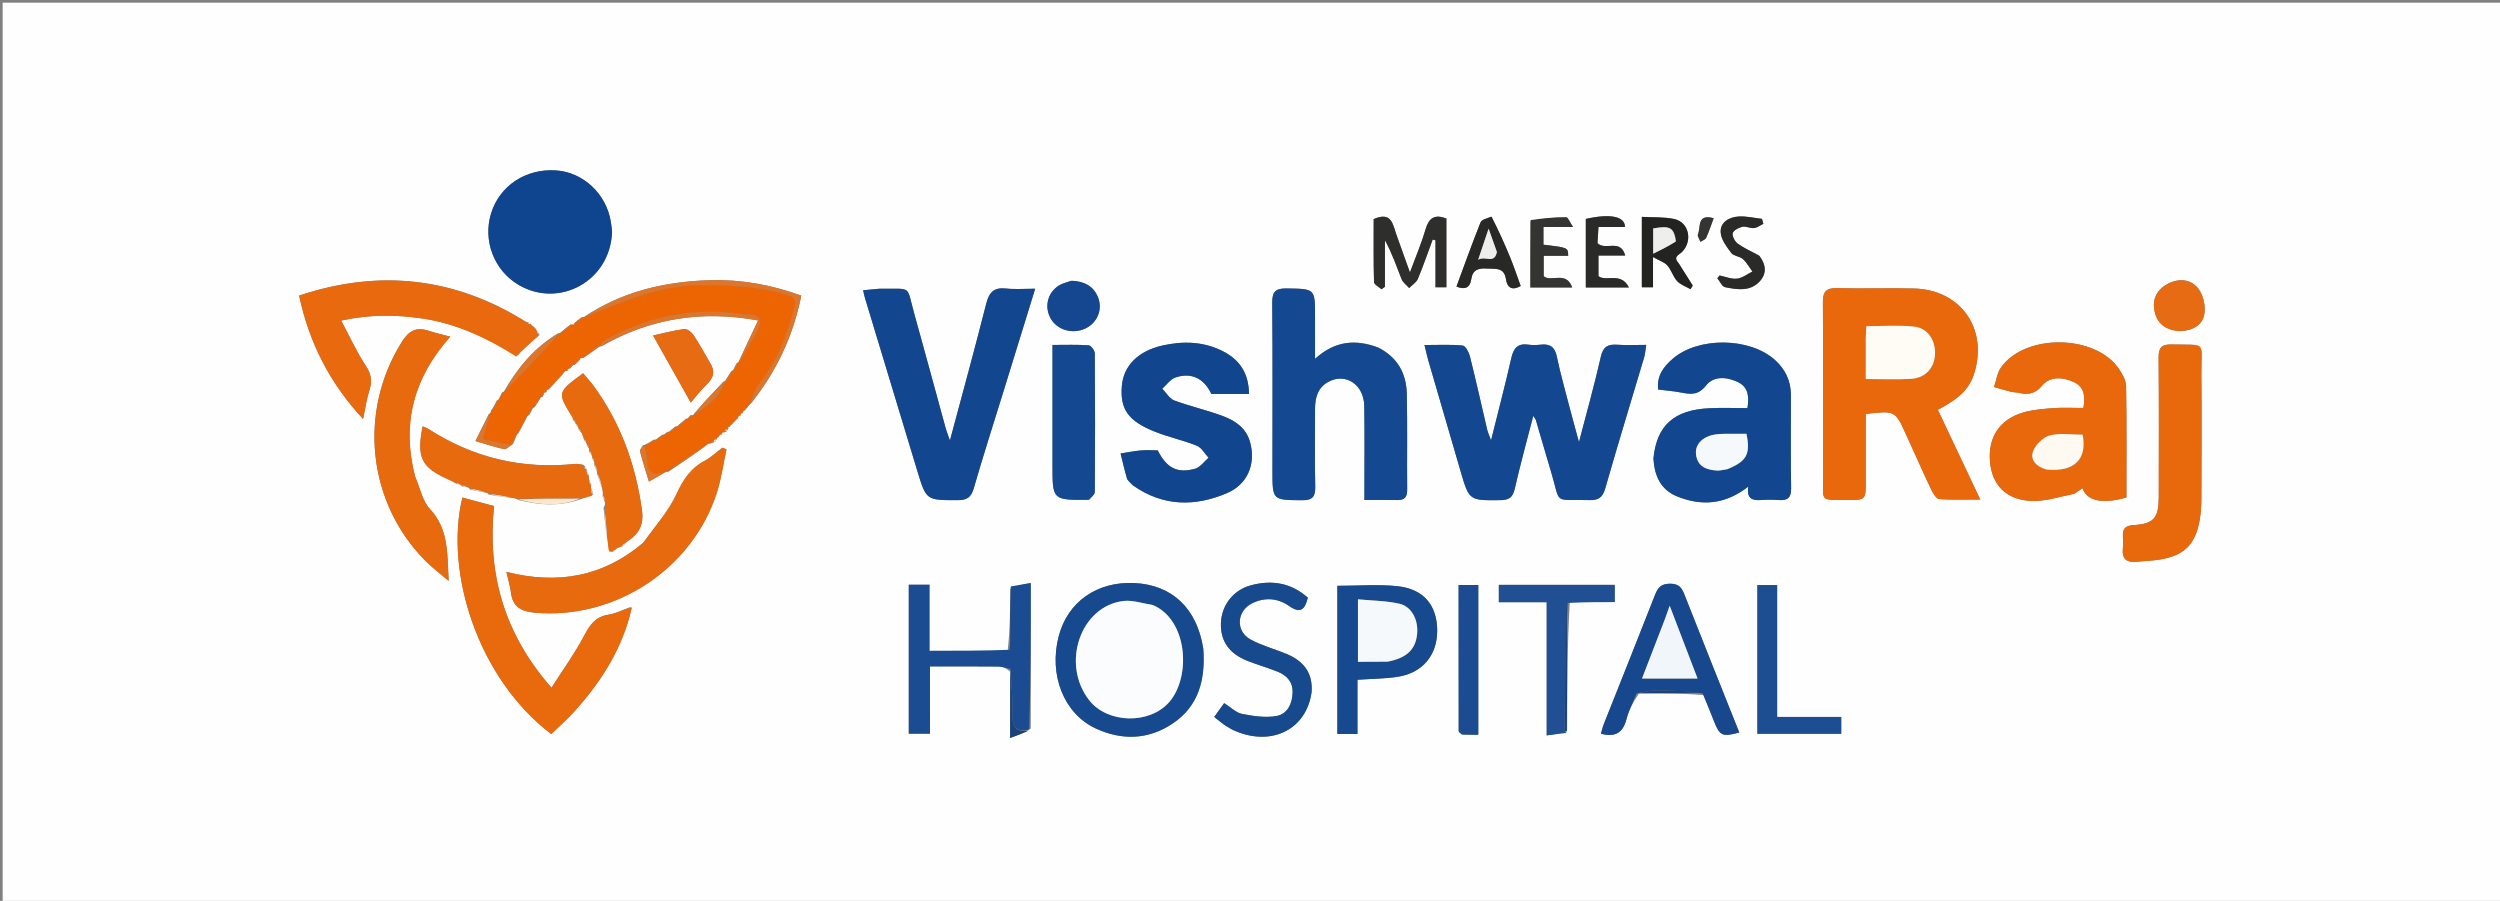 <svg version="1.1" id="Layer_1" xmlns="http://www.w3.org/2000/svg" xmlns:xlink="http://www.w3.org/1999/xlink" x="0px" y="0px"
	 width="100%" viewBox="0 0 938 338" enable-background="new 0 0 938 338" xml:space="preserve">
<rect x="0" y="0" width="938" height="338" fill="#808080" stroke="none"/>
<path fill="#FEFEFE" opacity="1" stroke="none" 
	d="
M625,339 
	C416.667,339 208.833,339 1,339 
	C1,226.333 1,113.667 1,1 
	C313.667,1 626.333,1 939,1 
	C939,113.667 939,226.333 939,339 
	C834.5,339 730,339 625,339 
M273.199,160.164 
	C273.199,160.164 273.218,160.282 273.773,160.118 
	C273.983,159.804 274.194,159.49 274.875,158.959 
	C275.306,158.429 275.737,157.899 276.707,157.149 
	C276.879,156.814 277.052,156.479 277.12,156.119 
	C277.12,156.119 277.165,156.216 277.684,156.047 
	C277.846,155.733 278.008,155.419 278.074,155.07 
	C278.074,155.07 278.111,155.165 278.638,155.008 
	C278.794,154.69 278.949,154.372 279.021,154.026 
	C279.021,154.026 279.062,154.104 279.578,153.94 
	C279.735,153.629 279.892,153.318 280.498,152.802 
	C280.735,152.379 280.971,151.956 281.883,151.274 
	C291.299,139.426 297.586,126.151 300.644,110.915 
	C289.23,106.773 277.839,104.761 266.106,105.133 
	C249.228,105.667 233.226,109.443 218.991,119.003 
	C218.991,119.003 218.978,118.944 218.315,118.988 
	C217.101,119.862 215.887,120.736 214.999,122 
	C214.89,121.87 214.781,121.741 214.028,121.743 
	C212.678,122.825 211.328,123.906 209.999,125.002 
	C209.999,125.002 209.99,124.98 209.304,125.101 
	C200.432,130.449 194.076,138.137 189.003,146.994 
	C189.003,146.994 188.965,146.948 188.394,147.228 
	C187.914,148.146 187.433,149.065 187.004,149.994 
	C187.004,149.994 186.969,149.955 186.411,150.252 
	C185.96,151.178 185.509,152.104 184.82,153.238 
	C184.82,153.238 184.797,153.554 184.283,153.865 
	C184.176,154.239 184.07,154.613 184.005,154.994 
	C184.005,154.994 183.976,154.963 183.4,155.327 
	C181.816,158.539 180.232,161.751 178.386,165.493 
	C182.494,166.691 185.78,167.802 189.15,168.519 
	C189.936,168.687 191.007,167.519 192.007,166.981 
	C192.007,166.981 191.957,166.943 192.483,166.558 
	C192.976,165.364 193.469,164.17 194.005,162.99 
	C194.005,162.99 193.97,162.96 194.507,162.569 
	C195.676,160.381 196.845,158.193 197.998,156.001 
	C197.998,156.001 198.007,156.015 198.563,155.727 
	C199.058,154.827 199.553,153.927 199.998,153.004 
	C199.998,153.004 200.032,153.048 200.617,152.772 
	C201.431,151.527 202.246,150.282 203,149.005 
	C203,149.005 203.042,149.06 203.582,148.854 
	C203.872,148.371 204.162,147.888 203.983,147.218 
	C204.141,147.273 204.3,147.328 204.917,147.182 
	C205.059,146.889 205.201,146.596 205.136,146.141 
	C205.136,146.141 205.299,146.347 205.918,146.106 
	C208.053,143.824 210.189,141.541 212.154,139.155 
	C212.154,139.155 212.275,139.313 212.78,139.199 
	C212.976,138.928 213.172,138.657 212.973,138.272 
	C212.973,138.272 213.36,138.413 213.917,138.27 
	C214.285,137.85 214.652,137.43 215,136.998 
	C215,136.998 215.008,137.018 215.626,136.909 
	C216.536,136.083 217.447,135.258 217.977,134.135 
	C217.977,134.135 218.372,134.412 219.022,134.241 
	C221.013,132.825 223.004,131.409 225,130 
	C225,130 224.993,129.994 225.712,129.927 
	C243.774,119.576 262.972,116.293 284.445,120.238 
	C281.71,125.978 279.327,130.978 277.003,135.99 
	C277.003,135.99 276.962,135.947 276.411,136.251 
	C275.926,137.16 275.442,138.069 275.004,138.995 
	C275.004,138.995 274.972,138.957 274.397,139.249 
	C273.588,140.494 272.78,141.74 272.002,142.999 
	C272.002,142.999 271.984,142.971 271.372,143.239 
	C267.471,147.367 263.57,151.496 259.852,156.015 
	C259.852,156.015 259.684,155.622 259.125,155.761 
	C258.752,156.176 258.379,156.592 258,157 
	C258,157 258.007,157.007 257.369,157.104 
	C256.232,158.06 255.096,159.016 253.995,160.004 
	C253.995,160.004 253.977,159.96 253.35,160.03 
	C252.559,160.683 251.769,161.335 250.999,162.002 
	C250.999,162.002 250.994,161.977 250.426,162.007 
	C250.001,162.368 249.575,162.729 249.081,163.041 
	C249.081,163.041 249.066,163.125 248.436,163.143 
	C247.609,163.751 246.781,164.359 245.99,165.005 
	C245.99,165.005 245.983,164.953 245.3,164.959 
	C244.364,165.56 243.429,166.161 242.206,166.758 
	C242.206,166.758 242.019,166.976 241.243,167.02 
	C240.85,167.804 239.981,168.709 240.143,169.352 
	C241.061,172.979 242.227,176.543 243.477,180.688 
	C245.911,179.333 247.976,178.183 249.998,177.003 
	C249.998,177.003 250.031,177.045 250.783,177.001 
	C255.987,173.486 261.19,169.971 265.996,166.353 
	C265.996,166.353 266.398,166.431 266.878,166.291 
	C267.179,166.151 267.479,166.012 268.329,165.762 
	C268.53,165.462 268.731,165.162 269.007,164.513 
	C269.007,164.513 269.056,164.159 269.593,164.019 
	C269.79,163.72 269.987,163.422 270.086,163.085 
	C270.086,163.085 270.121,163.184 270.659,163.071 
	C270.853,162.776 271.047,162.48 271.124,162.154 
	C271.124,162.154 271.185,162.258 271.686,162.213 
	C271.847,162.165 272.007,162.117 272.585,161.914 
	C272.847,161.741 273.01,161.501 273.247,160.725 
	C273.247,160.725 273.3,160.228 273.199,160.164 
M216.123,159.388 
	C216.256,159.706 216.487,159.917 217.056,160.362 
	C217.056,160.362 217.127,160.773 217.146,161.298 
	C217.388,161.536 217.629,161.775 218.264,162.471 
	C218.575,163.201 218.886,163.931 219.177,165.213 
	C219.417,165.478 219.657,165.743 220.127,166.313 
	C220.127,166.313 220.184,166.69 220.162,167.228 
	C220.391,167.49 220.621,167.752 221.066,168.39 
	C221.066,168.39 221.109,168.821 221.027,169.463 
	C221.358,169.973 221.69,170.483 222.24,171.241 
	C222.24,171.241 222.274,171.569 222.199,172.133 
	C222.42,172.426 222.641,172.719 223.055,173.424 
	C223.055,173.424 223.072,173.879 222.971,174.582 
	C223.347,175.373 223.722,176.164 224.004,176.979 
	C224.004,176.979 224.082,176.92 223.976,177.693 
	C224.601,179.463 225.227,181.233 226.068,183.619 
	C226.148,184.265 226.229,184.91 226.106,186.212 
	C226.35,186.81 226.594,187.408 227.008,188.656 
	C227.011,189.104 227.014,189.551 226.455,190.533 
	C226.998,195.99 227.541,201.447 228.66,206.989 
	C229.048,206.959 229.435,206.929 230.335,206.878 
	C230.562,206.636 230.79,206.394 231.432,205.744 
	C231.944,205.488 232.456,205.233 233.614,204.981 
	C234.029,204.556 234.444,204.131 235.267,203.175 
	C239.819,200.44 241.641,196.845 240.844,191.209 
	C238.449,174.263 232.861,158.686 222.738,144.825 
	C221.513,143.148 220.089,141.616 218.784,140.049 
	C209.011,147.243 209.012,147.243 214.816,156.596 
	C214.901,156.732 214.915,156.912 214.968,157.674 
	C215.346,158.096 215.723,158.518 216.007,158.983 
	C216.007,158.983 216.078,158.908 216.123,159.388 
M219.943,175.629 
	C219.853,175.303 219.648,175.087 218.731,174.309 
	C217.753,174.219 216.758,173.963 215.801,174.063 
	C195.915,176.139 177.57,171.806 160.765,160.958 
	C160.12,160.542 159.359,160.308 158.579,159.956 
	C156.264,171.559 158.044,175.265 167.821,179.704 
	C168.878,180.184 169.932,180.673 171.322,181.596 
	C171.672,181.655 172.022,181.713 172.723,181.8 
	C172.723,181.8 173.003,182.012 173.388,182.54 
	C174.01,182.64 174.632,182.74 175.65,182.855 
	C175.65,182.855 175.996,183.048 176.373,183.689 
	C178.297,184.097 180.221,184.504 182.588,184.899 
	C182.588,184.899 183,185.066 183.452,185.611 
	C186.306,186.053 189.16,186.494 192.682,186.884 
	C193.121,186.956 193.561,187.029 194.545,187.628 
	C202.405,189.527 210.241,190.207 218.711,187.003 
	C219.837,186.665 220.964,186.327 222.592,185.62 
	C222.355,184.752 222.118,183.884 221.688,182.753 
	C221.688,182.753 221.713,182.427 221.892,181.759 
	C221.617,181.172 221.343,180.585 220.893,179.606 
	C220.893,179.606 220.892,179.177 221.009,178.465 
	C220.639,177.659 220.268,176.853 219.989,176.029 
	C219.989,176.029 219.92,176.093 219.943,175.629 
M587.995,274.06 
	C588.019,258.051 588.043,242.042 588.986,225.893 
	C594.592,225.893 600.199,225.893 605.856,225.893 
	C605.856,223.346 605.856,221.441 605.856,219.435 
	C591.174,219.435 576.797,219.435 562.36,219.435 
	C562.36,221.642 562.36,223.537 562.36,225.938 
	C568.407,225.938 574.146,225.938 580.32,225.938 
	C580.32,242.664 580.32,258.886 580.32,275.921 
	C583.138,275.555 585.432,275.257 587.995,274.06 
M639.19,260.797 
	C640.481,264.034 641.787,267.265 643.058,270.51 
	C645.25,276.102 646.163,276.548 652.577,274.837 
	C645.683,257.538 638.765,240.287 631.961,222.992 
	C630.949,220.419 629.843,219.02 626.667,219.012 
	C623.363,219.003 622.08,220.343 620.983,223.155 
	C614.642,239.407 608.129,255.592 601.699,271.81 
	C601.253,272.935 601.007,274.141 600.673,275.291 
	C606.114,276.734 608.934,274.877 610.245,269.85 
	C611.117,266.504 612.773,263.363 615.003,260.127 
	C622.976,260.127 630.95,260.126 639.19,260.797 
M379.012,220.943 
	C379.001,228.623 378.99,236.304 378.065,244.196 
	C368.471,244.196 358.877,244.196 348.733,244.196 
	C348.733,235.659 348.733,227.6 348.733,219.403 
	C345.93,219.403 343.687,219.403 340.974,219.403 
	C340.974,228.931 340.974,238.207 340.974,247.483 
	C340.974,256.746 340.974,266.009 340.974,275.267 
	C343.909,275.267 346.258,275.267 348.932,275.267 
	C348.932,266.715 348.932,258.614 348.932,250.036 
	C357.7,250.036 366.14,249.987 374.579,250.081 
	C376.1,250.098 377.614,250.699 378.997,251.956 
	C378.997,259.808 378.997,267.66 378.997,276.899 
	C382.125,275.749 384.32,274.941 386.744,273.333 
	C386.744,255.398 386.744,237.463 386.744,218.747 
	C383.789,219.252 381.511,219.642 379.012,220.943 
M194.257,133.722 
	C194.468,133.41 194.678,133.098 195.192,132.208 
	C197.426,130.12 199.661,128.031 202.492,125.639 
	C201.993,124.761 201.493,123.882 200.422,122.824 
	C199.957,122.447 199.493,122.069 198.837,121.3 
	C198.628,121.065 198.366,120.957 197.393,120.781 
	C170.66,104.019 142.426,100.873 112.226,110.902 
	C116.046,128.74 123.76,143.752 136.222,157.203 
	C137.124,152.991 137.583,149.566 138.624,146.327 
	C139.728,142.895 139.266,140.283 137.2,137.165 
	C133.785,132.011 131.213,126.299 127.996,120.281 
	C138.885,117.909 148.616,118.053 158.371,119.48 
	C171.295,121.371 182.783,126.848 194.257,133.722 
M236.329,227.846 
	C233.675,228.802 231.088,230.195 228.351,230.617 
	C223.479,231.367 221.341,234.355 219.19,238.475 
	C215.735,245.093 211.286,251.193 206.919,258.042 
	C188.992,237.644 182.816,215.092 185.359,189.87 
	C181.041,188.713 177.264,187.7 173.479,186.686 
	C166.681,215.072 179.576,254.778 206.838,275.423 
	C209.817,272.513 213.06,269.687 215.904,266.504 
	C225.892,255.33 233.696,242.911 237.057,227.918 
	C237.057,227.918 237.087,227.87 237.087,227.87 
	C237.087,227.87 237.082,228.122 236.329,227.846 
M717.779,168.789 
	C720.119,173.935 722.385,179.117 724.852,184.201 
	C725.452,185.437 726.652,187.198 727.677,187.27 
	C732.393,187.598 737.146,187.414 742.984,187.414 
	C737.342,175.478 732.203,164.607 727.079,153.766 
	C735.763,149.181 739.255,145.468 741.001,139.178 
	C745.558,122.764 735.311,108.713 718.215,108.251 
	C708.567,107.991 698.902,108.379 689.254,108.106 
	C684.981,107.986 683.918,109.574 683.949,113.612 
	C684.111,135.251 683.981,156.893 684.042,178.533 
	C684.07,188.406 682.515,187.56 693.075,187.593 
	C700.03,187.615 700.031,187.591 700.031,180.471 
	C700.032,172.048 700.031,163.624 700.031,155.306 
	C711.072,154.04 711.073,154.039 715.189,163.109 
	C715.945,164.774 716.69,166.444 717.779,168.789 
M589.033,153.282 
	C587.38,146.843 585.491,140.451 584.167,133.945 
	C583.401,130.185 581.576,128.906 577.991,129.322 
	C576.511,129.494 574.969,129.53 573.501,129.315 
	C569.576,128.738 567.915,130.507 567.067,134.249 
	C564.81,144.2 562.212,154.074 559.448,165.194 
	C558.673,163.125 558.247,162.277 558.036,161.379 
	C555.869,152.154 553.815,142.902 551.521,133.71 
	C551.135,132.164 549.86,129.756 548.806,129.65 
	C544.285,129.198 539.692,129.457 534.465,129.457 
	C535.076,131.95 535.402,133.529 535.851,135.072 
	C539.884,148.954 543.948,162.828 547.986,176.71 
	C551.237,187.887 551.225,187.786 562.957,187.656 
	C566.191,187.62 567.611,186.623 568.352,183.347 
	C570.397,174.311 572.878,165.375 575.28,156.037 
	C575.782,156.845 576.145,157.226 576.278,157.674 
	C578.166,164.047 579.976,170.444 581.897,176.807 
	C585.798,189.724 582.356,187.224 596.37,187.643 
	C599.763,187.744 601.323,186.62 602.296,183.219 
	C607.003,166.765 612.03,150.403 616.907,133.997 
	C617.262,132.804 617.324,131.523 617.664,129.398 
	C613.703,129.398 610.24,129.59 606.808,129.345 
	C603.265,129.091 601.484,130.066 600.617,133.913 
	C598.3,144.199 595.424,154.359 592.426,165.89 
	C591.105,161.083 590.144,157.587 589.033,153.282 
M516.955,130.305 
	C508.617,127.195 500.816,127.861 493.399,134.642 
	C493.399,128.635 493.399,123.655 493.399,118.675 
	C493.399,108.212 493.396,108.392 482.729,108.227 
	C478.572,108.162 477.308,109.463 477.344,113.617 
	C477.525,134.604 477.428,155.592 477.425,176.58 
	C477.424,187.772 477.423,187.59 488.488,187.688 
	C492.554,187.725 493.566,186.299 493.477,182.483 
	C493.25,172.828 493.4,163.163 493.404,153.502 
	C493.405,149.3 494.345,145.485 498.354,143.291 
	C504.887,139.718 511.762,144.256 511.879,152.406 
	C512.044,163.875 511.921,175.347 511.921,187.591 
	C516.302,187.591 520.252,187.519 524.198,187.616 
	C526.963,187.684 528.001,186.564 527.974,183.752 
	C527.857,171.76 528.1,159.762 527.826,147.775 
	C527.656,140.339 524.589,134.249 516.955,130.305 
M329.753,108.324 
	C327.871,108.509 325.988,108.694 323.841,108.905 
	C324.19,110.357 324.339,111.155 324.573,111.928 
	C331.116,133.564 337.659,155.2 344.221,176.831 
	C347.546,187.791 347.562,187.676 359.378,187.659 
	C362.752,187.654 364.366,186.646 365.346,183.25 
	C368.848,171.117 372.721,159.092 376.45,147.024 
	C380.311,134.529 384.168,122.033 388.401,108.324 
	C384.219,108.324 380.795,108.62 377.445,108.251 
	C372.869,107.748 371.094,109.718 370.01,114.01 
	C365.787,130.736 361.199,147.369 356.413,165.282 
	C355.602,162.945 355.124,161.784 354.794,160.583 
	C350.875,146.319 347.043,132.03 343.054,117.785 
	C339.949,106.699 342.525,108.516 329.753,108.324 
M620.365,172.327 
	C620.767,178.581 623.122,183.755 629.2,186.231 
	C638.43,189.99 647.321,189.333 655.964,182.564 
	C655.228,187.279 657.649,187.842 660.886,187.607 
	C663.037,187.451 665.22,187.441 667.369,187.611 
	C670.719,187.875 672.092,186.756 672.029,183.13 
	C671.826,171.488 671.959,159.841 671.947,148.196 
	C671.941,142.894 669.832,138.54 665.915,135.02 
	C656.451,126.516 637.014,126.312 627.476,134.719 
	C624.201,137.606 621.569,140.94 622.136,146.147 
	C625.079,146.52 627.877,146.733 630.616,147.256 
	C634.272,147.955 637.147,148.41 640.135,144.596 
	C642.976,140.97 648.014,141.355 652.155,143.407 
	C656.024,145.324 656.332,148.902 655.632,153.125 
	C650.788,153.125 646.145,152.944 641.52,153.159 
	C628.132,153.781 621.638,159.484 620.365,172.327 
M778.494,185.123 
	C779.427,184.483 780.361,183.843 781.366,183.153 
	C782.95,188.001 788.942,189.228 797.835,186.658 
	C797.835,172.802 797.948,158.853 797.716,144.911 
	C797.68,142.765 796.366,140.437 795.111,138.546 
	C786.402,125.428 759.854,125 750.761,137.896 
	C749.326,139.931 749.002,142.748 748.165,145.203 
	C750.317,145.815 752.461,146.462 754.627,147.021 
	C755.425,147.227 756.294,147.145 757.099,147.33 
	C760.638,148.146 763.343,148.067 766.199,144.666 
	C769.191,141.104 774.117,141.419 778.258,143.428 
	C782.167,145.326 782.413,148.895 781.673,153.071 
	C777.689,153.071 774.036,152.863 770.417,153.129 
	C766.629,153.406 762.751,153.711 759.13,154.758 
	C750.238,157.329 745.844,164.128 746.645,173.249 
	C747.403,181.862 752.568,187.452 761.949,187.948 
	C767.202,188.226 772.566,186.412 778.494,185.123 
M425.246,182.267 
	C436.392,190.11 448.337,190.117 460.329,185.035 
	C468.196,181.701 471.224,174.001 469.049,165.951 
	C467.633,160.712 463.636,157.934 459.081,156.207 
	C453.042,153.917 446.668,152.515 440.611,150.265 
	C438.801,149.592 437.571,147.359 436.075,145.84 
	C437.706,144.399 439.11,142.29 441.012,141.64 
	C447.028,139.586 451.775,142.012 454.504,147.802 
	C459.16,147.802 463.732,147.802 468.628,147.802 
	C468.534,140.158 465.211,135.044 458.915,131.824 
	C451.6,128.084 443.818,127.88 436.032,129.665 
	C426.89,131.76 421.542,137.365 420.923,144.772 
	C420.191,153.532 423.271,158.002 433.496,162.044 
	C438.581,164.053 444.009,165.198 449.076,167.244 
	C450.852,167.961 452.013,170.201 453.455,171.746 
	C451.793,173.164 450.339,175.325 448.429,175.864 
	C441.738,177.75 437.693,175.588 434.379,168.973 
	C432.307,168.973 430.133,168.824 427.988,169.012 
	C425.459,169.235 422.957,169.75 420.443,170.138 
	C421.22,173.257 421.905,176.403 422.831,179.477 
	C423.095,180.354 424.056,181.022 425.246,182.267 
M229.651,86.583 
	C229.495,85.429 229.37,84.268 229.176,83.12 
	C227.394,72.58 218.743,64.562 208.484,63.927 
	C197.214,63.23 187.444,69.73 184.254,80.051 
	C181.1,90.254 185.356,101.447 194.553,106.873 
	C209.767,115.848 229.067,105.499 229.651,86.583 
M802.563,210.702 
	C805.046,210.474 807.548,210.371 810.009,209.995 
	C819.43,208.556 823.747,204.378 825.341,194.995 
	C825.812,192.227 825.953,189.376 825.964,186.562 
	C826.022,171.091 826.103,155.619 825.959,140.149 
	C825.845,127.886 828.353,129.522 814.698,129.247 
	C810.93,129.171 809.877,130.584 809.908,134.222 
	C810.06,151.689 810,169.157 809.962,186.625 
	C809.945,194.37 808.082,196.562 800.527,197.014 
	C797.447,197.198 796.351,198.365 796.516,201.248 
	C796.602,202.74 796.657,204.255 796.497,205.736 
	C796.067,209.71 797.806,211.298 802.563,210.702 
M241.218,203.754 
	C226.295,216.444 209.148,219.43 189.992,214.574 
	C190.706,217.702 191.427,219.936 191.695,222.223 
	C192.331,227.636 195.447,229.415 200.648,229.877 
	C230.717,232.544 259.816,213.544 269.001,184.711 
	C270.661,179.498 271.405,173.993 272.572,168.623 
	C272.067,168.402 271.562,168.182 271.058,167.961 
	C268.874,169.609 266.861,171.578 264.473,172.838 
	C259.164,175.638 256.337,179.909 253.823,185.379 
	C250.857,191.831 245.866,197.353 241.218,203.754 
M155.673,178.52 
	C150.621,158.957 155.172,141.722 168.937,126.332 
	C165.867,125.499 163.327,124.92 160.861,124.115 
	C156.26,122.613 153.474,123.98 150.782,128.266 
	C134.34,154.449 137.828,188.508 159.639,210.445 
	C162.154,212.975 165.042,215.134 168.33,217.958 
	C167.797,207.776 168.404,198.589 161.297,190.962 
	C158.523,187.985 157.646,183.242 155.673,178.52 
M451.426,243.115 
	C449.101,228.254 439.793,219.451 425.677,218.762 
	C411.598,218.074 400.589,225.8 397.223,238.73 
	C393.466,253.157 399.094,267.693 411.045,273.28 
	C420.888,277.881 430.874,277.586 439.992,271.464 
	C449.676,264.961 452.334,255.091 451.426,243.115 
M501.771,266.393 
	C501.771,269.353 501.771,272.314 501.771,275.374 
	C504.47,275.374 506.693,275.374 509.319,275.374 
	C509.319,268.463 509.319,261.873 509.319,255.044 
	C514.63,254.678 519.612,254.684 524.476,253.925 
	C533.729,252.48 539.21,245.846 539.238,236.725 
	C539.267,227.261 534.283,221.023 524.432,219.954 
	C517.104,219.159 509.621,219.798 501.771,219.798 
	C501.771,234.891 501.771,250.155 501.771,266.393 
M408.822,187.486 
	C409.503,186.503 410.77,185.524 410.777,184.537 
	C410.898,167.221 410.907,149.904 410.765,132.589 
	C410.756,131.527 409.351,129.625 408.494,129.565 
	C404.097,129.256 399.668,129.422 394.894,129.422 
	C394.894,145.081 394.894,159.88 394.894,174.68 
	C394.893,187.649 394.893,187.649 408.822,187.486 
M492.122,259.431 
	C492.648,252.209 488.852,247.875 482.563,245.298 
	C478.118,243.476 473.379,242.228 469.202,239.937 
	C463.492,236.806 463.956,229.242 469.806,226.346 
	C474.509,224.019 479.403,224.377 483.577,227.311 
	C488.034,230.445 489.62,228.621 490.694,224.24 
	C484.358,218.62 477.047,217.49 469.247,219.635 
	C462.504,221.489 458.262,227.304 458.086,233.965 
	C457.913,240.514 461.204,245.257 468.023,247.95 
	C471.723,249.411 475.575,250.486 479.264,251.97 
	C482.728,253.364 485.107,255.721 484.99,259.859 
	C484.87,264.132 482.981,267.905 478.981,268.635 
	C474.831,269.392 470.269,268.685 466.034,267.863 
	C463.769,267.423 461.813,265.391 459.302,263.818 
	C458.035,265.585 456.862,267.219 455.576,269.013 
	C457.386,270.406 458.641,271.499 460.022,272.397 
	C461.268,273.207 462.605,273.918 463.982,274.474 
	C477.507,279.939 490.148,273.547 492.122,259.431 
M666.784,259.474 
	C666.784,246.219 666.784,232.965 666.784,219.518 
	C663.906,219.518 661.559,219.518 659.36,219.518 
	C659.36,238.411 659.36,256.92 659.36,275.322 
	C670.106,275.322 680.458,275.322 690.836,275.322 
	C690.836,273.132 690.836,271.353 690.836,268.983 
	C682.78,268.983 674.903,268.983 666.784,268.983 
	C666.784,265.753 666.784,263.109 666.784,259.474 
M524.057,88.34 
	C522.578,84.603 522.458,79.101 515.402,82.206 
	C515.402,89.953 515.306,97.898 515.531,105.834 
	C515.558,106.761 517.358,107.638 518.337,108.537 
	C518.768,108.225 519.199,107.912 519.63,107.599 
	C519.63,101.781 519.63,95.962 519.63,90.144 
	C522.29,94.918 523.942,99.879 525.872,104.728 
	C526.384,106.016 527.748,106.964 528.72,108.069 
	C529.837,106.929 531.411,105.982 531.987,104.615 
	C534.022,99.777 535.716,94.796 537.539,89.869 
	C537.893,89.971 538.246,90.074 538.6,90.177 
	C538.6,95.96 538.6,101.742 538.6,107.792 
	C540.118,107.792 541.337,107.792 542.684,107.792 
	C542.684,99.071 542.684,90.503 542.684,81.979 
	C538.33,80.32 536.131,81.7 534.892,85.986 
	C533.424,91.061 531.314,95.951 529.006,102.215 
	C527.054,96.814 525.659,92.956 524.057,88.34 
M548.867,275.673 
	C550.802,275.673 552.737,275.673 554.653,275.673 
	C554.653,256.506 554.653,237.955 554.653,219.5 
	C552.045,219.5 549.806,219.5 547.262,219.5 
	C547.262,237.974 547.257,256.095 547.294,274.216 
	C547.295,274.625 547.767,275.033 548.867,275.673 
M266.032,135.459 
	C264.094,132.173 262.283,128.801 260.148,125.648 
	C259.427,124.584 257.779,123.305 256.737,123.448 
	C252.611,124.014 248.558,125.104 245.03,125.878 
	C249.804,134.369 254.281,142.333 259.181,151.05 
	C261.094,148.837 262.878,146.401 265.04,144.368 
	C267.724,141.846 268.588,139.309 266.032,135.459 
M818.353,124.24 
	C822.754,123.985 826.452,122.044 827.096,117.645 
	C827.52,114.747 826.726,110.989 825.052,108.625 
	C822.448,104.946 818.111,104.248 813.884,106.238 
	C809.723,108.197 807.512,111.654 808.306,116.285 
	C809.169,121.318 812.454,124.001 818.353,124.24 
M401.784,105.368 
	C400.248,105.959 398.552,106.305 397.204,107.185 
	C392.99,109.936 391.794,115.171 394.193,119.461 
	C396.638,123.834 402.462,125.52 407.254,123.241 
	C411.72,121.118 413.823,116.074 411.953,111.496 
	C410.262,107.358 406.878,105.549 401.784,105.368 
M629.722,98.554 
	C627.542,96.261 630.021,95.646 631.146,94.479 
	C635.18,90.294 633.665,83.349 628.165,82.179 
	C624.266,81.35 620.136,81.602 616.019,81.367 
	C616.019,90.68 616.019,99.111 616.019,107.788 
	C617.386,107.788 618.587,107.788 620.213,107.788 
	C620.213,104.304 620.213,101.066 620.213,96.445 
	C622.639,97.816 624.506,98.368 625.594,99.606 
	C627.097,101.317 627.734,103.802 629.27,105.469 
	C630.541,106.849 632.578,107.522 634.276,108.508 
	C634.555,108.054 634.835,107.599 635.115,107.145 
	C633.436,104.5 631.757,101.855 629.722,98.554 
M559.276,81.27 
	C557.984,81.967 555.939,82.361 555.519,83.408 
	C552.323,91.369 549.445,99.458 546.464,107.517 
	C549.682,108.854 551.552,107.935 552.016,104.758 
	C552.551,101.09 554.826,100.561 558.019,100.763 
	C561.118,100.959 564.37,100.204 565.032,104.757 
	C565.509,108.039 567.411,109.116 570.563,107.309 
	C569.25,103.716 568.055,100.101 566.615,96.585 
	C564.515,91.457 562.239,86.401 559.276,81.27 
M574.188,83.02 
	C574.188,91.265 574.188,99.51 574.188,107.861 
	C579.496,107.861 584.237,107.861 589.891,107.861 
	C587.664,101.459 581.841,106.049 579.196,103.619 
	C579.196,101.052 579.196,98.66 579.196,95.982 
	C582.487,95.982 585.434,95.982 588.376,95.982 
	C588.352,92.898 588.352,92.898 579.101,91.807 
	C579.101,89.753 579.101,87.662 579.101,85.175 
	C582.497,85.175 585.755,85.175 590.219,85.175 
	C588.991,83.364 588.324,81.529 587.651,81.526 
	C583.239,81.511 578.825,81.892 574.188,83.02 
M594.996,94.505 
	C594.996,98.93 594.996,103.356 594.996,107.853 
	C600.298,107.853 605.049,107.853 611.17,107.853 
	C608.174,101.903 602.655,105.837 599.739,103.624 
	C599.739,101.137 599.739,98.737 599.739,95.88 
	C603.116,95.88 606.192,95.88 609.784,95.88 
	C607.972,89.342 602.244,94.247 599.377,91.215 
	C599.486,89.43 599.611,87.384 599.747,85.161 
	C601.828,85.161 603.315,85.161 604.802,85.161 
	C606.428,85.161 608.054,85.161 609.677,85.161 
	C609.68,81.136 604.097,80.073 594.996,82.143 
	C594.996,85.895 594.996,89.705 594.996,94.505 
M659.904,95.773 
	C657.272,94.376 654.482,93.202 652.08,91.486 
	C650.963,90.688 649.853,88.666 650.115,87.511 
	C650.357,86.447 652.349,85.396 653.737,85.086 
	C655.085,84.785 656.677,85.725 658.104,85.572 
	C659.318,85.442 660.449,84.532 661.617,83.966 
	C661.444,83.351 661.27,82.736 661.097,82.121 
	C658.2,81.791 655.282,81.07 652.413,81.23 
	C648.85,81.428 645.406,83.305 645.59,87.132 
	C645.718,89.814 647.838,92.582 649.584,94.928 
	C650.457,96.099 652.737,96.127 653.924,97.185 
	C655.371,98.473 656.337,100.3 657.511,101.894 
	C655.584,102.832 653.721,104.327 651.714,104.554 
	C649.617,104.792 647.383,103.809 645.209,103.36 
	C644.919,103.702 644.628,104.043 644.338,104.385 
	C645.304,105.556 646.111,107.527 647.264,107.756 
	C651.829,108.664 656.709,109.504 660.34,105.451 
	C662.87,102.628 662.684,99.384 659.904,95.773 
M636.924,88.523 
	C637.286,89.263 637.648,90.004 638.011,90.744 
	C638.751,90.239 639.845,89.897 640.165,89.199 
	C641.221,86.899 641.996,84.471 642.961,81.87 
	C636.437,80.103 638.309,85.393 636.924,88.523 
z"/>
<path fill="#E9680B" opacity="1" stroke="none" 
	d="
M717.609,168.451 
	C716.69,166.444 715.945,164.774 715.189,163.109 
	C711.073,154.039 711.072,154.04 700.031,155.306 
	C700.031,163.624 700.032,172.048 700.031,180.471 
	C700.031,187.591 700.03,187.615 693.075,187.593 
	C682.515,187.56 684.07,188.406 684.042,178.533 
	C683.981,156.893 684.111,135.251 683.949,113.612 
	C683.918,109.574 684.981,107.986 689.254,108.106 
	C698.902,108.379 708.567,107.991 718.215,108.251 
	C735.311,108.713 745.558,122.764 741.001,139.178 
	C739.255,145.468 735.763,149.181 727.079,153.766 
	C732.203,164.607 737.342,175.478 742.984,187.414 
	C737.146,187.414 732.393,187.598 727.677,187.27 
	C726.652,187.198 725.452,185.437 724.852,184.201 
	C722.385,179.117 720.119,173.935 717.609,168.451 
M700.013,127.652 
	C700.013,132.42 700.013,137.189 700.013,142.216 
	C706.217,142.216 711.704,142.492 717.15,142.138 
	C722.424,141.795 725.744,138.052 726.012,133.044 
	C726.296,127.727 723.36,123.103 718.146,122.531 
	C712.302,121.89 706.334,122.384 700.252,122.384 
	C700.158,124.084 700.085,125.389 700.013,127.652 
z"/>
<path fill="#134790" opacity="1" stroke="none" 
	d="
M589.108,153.686 
	C590.144,157.587 591.105,161.083 592.426,165.89 
	C595.424,154.359 598.3,144.199 600.617,133.913 
	C601.484,130.066 603.265,129.091 606.808,129.345 
	C610.24,129.59 613.703,129.398 617.664,129.398 
	C617.324,131.523 617.262,132.804 616.907,133.997 
	C612.03,150.403 607.003,166.765 602.296,183.219 
	C601.323,186.62 599.763,187.744 596.37,187.643 
	C582.356,187.224 585.798,189.724 581.897,176.807 
	C579.976,170.444 578.166,164.047 576.278,157.674 
	C576.145,157.226 575.782,156.845 575.28,156.037 
	C572.878,165.375 570.397,174.311 568.352,183.347 
	C567.611,186.623 566.191,187.62 562.957,187.656 
	C551.225,187.786 551.237,187.887 547.986,176.71 
	C543.948,162.828 539.884,148.954 535.851,135.072 
	C535.402,133.529 535.076,131.95 534.465,129.457 
	C539.692,129.457 544.285,129.198 548.806,129.65 
	C549.86,129.756 551.135,132.164 551.521,133.71 
	C553.815,142.902 555.869,152.154 558.036,161.379 
	C558.247,162.277 558.673,163.125 559.448,165.194 
	C562.212,154.074 564.81,144.2 567.067,134.249 
	C567.915,130.507 569.576,128.738 573.501,129.315 
	C574.969,129.53 576.511,129.494 577.991,129.322 
	C581.576,128.906 583.401,130.185 584.167,133.945 
	C585.491,140.451 587.38,146.843 589.108,153.686 
z"/>
<path fill="#144891" opacity="1" stroke="none" 
	d="
M517.28,130.502 
	C524.589,134.249 527.656,140.339 527.826,147.775 
	C528.1,159.762 527.857,171.76 527.974,183.752 
	C528.001,186.564 526.963,187.684 524.198,187.616 
	C520.252,187.519 516.302,187.591 511.921,187.591 
	C511.921,175.347 512.044,163.875 511.879,152.406 
	C511.762,144.256 504.887,139.718 498.354,143.291 
	C494.345,145.485 493.405,149.3 493.404,153.502 
	C493.4,163.163 493.25,172.828 493.477,182.483 
	C493.566,186.299 492.554,187.725 488.488,187.688 
	C477.423,187.59 477.424,187.772 477.425,176.58 
	C477.428,155.592 477.525,134.604 477.344,113.617 
	C477.308,109.463 478.572,108.162 482.729,108.227 
	C493.396,108.392 493.399,108.212 493.399,118.675 
	C493.399,123.655 493.399,128.635 493.399,134.642 
	C500.816,127.861 508.617,127.195 517.28,130.502 
z"/>
<path fill="#124790" opacity="1" stroke="none" 
	d="
M330.209,108.324 
	C342.525,108.516 339.949,106.699 343.054,117.785 
	C347.043,132.03 350.875,146.319 354.794,160.583 
	C355.124,161.784 355.602,162.945 356.413,165.282 
	C361.199,147.369 365.787,130.736 370.01,114.01 
	C371.094,109.718 372.869,107.748 377.445,108.251 
	C380.795,108.62 384.219,108.324 388.401,108.324 
	C384.168,122.033 380.311,134.529 376.45,147.024 
	C372.721,159.092 368.848,171.117 365.346,183.25 
	C364.366,186.646 362.752,187.654 359.378,187.659 
	C347.562,187.676 347.546,187.791 344.221,176.831 
	C337.659,155.2 331.116,133.564 324.573,111.928 
	C324.339,111.155 324.19,110.357 323.841,108.905 
	C325.988,108.694 327.871,108.509 330.209,108.324 
z"/>
<path fill="#12468F" opacity="1" stroke="none" 
	d="
M620.359,171.914 
	C621.638,159.484 628.132,153.781 641.52,153.159 
	C646.145,152.944 650.788,153.125 655.632,153.125 
	C656.332,148.902 656.024,145.324 652.155,143.407 
	C648.014,141.355 642.976,140.97 640.135,144.596 
	C637.147,148.41 634.272,147.955 630.616,147.256 
	C627.877,146.733 625.079,146.52 622.136,146.147 
	C621.569,140.94 624.201,137.606 627.476,134.719 
	C637.014,126.312 656.451,126.516 665.915,135.02 
	C669.832,138.54 671.941,142.894 671.947,148.196 
	C671.959,159.841 671.826,171.488 672.029,183.13 
	C672.092,186.756 670.719,187.875 667.369,187.611 
	C665.22,187.441 663.037,187.451 660.886,187.607 
	C657.649,187.842 655.228,187.279 655.964,182.564 
	C647.321,189.333 638.43,189.99 629.2,186.231 
	C623.122,183.755 620.767,178.581 620.359,171.914 
M648.347,176.002 
	C655.4,173.054 656.832,170.412 655.269,162.759 
	C652.551,162.759 649.754,162.735 646.957,162.77 
	C645.799,162.785 644.628,162.841 643.487,163.026 
	C638.826,163.78 635.906,166.745 636.343,170.47 
	C636.878,175.027 640.211,176.287 644.141,176.548 
	C645.275,176.623 646.435,176.287 648.347,176.002 
z"/>
<path fill="#E9680B" opacity="1" stroke="none" 
	d="
M778.187,185.332 
	C772.566,186.412 767.202,188.226 761.949,187.948 
	C752.568,187.452 747.403,181.862 746.645,173.249 
	C745.844,164.128 750.238,157.329 759.13,154.758 
	C762.751,153.711 766.629,153.406 770.417,153.129 
	C774.036,152.863 777.689,153.071 781.673,153.071 
	C782.413,148.895 782.167,145.326 778.258,143.428 
	C774.117,141.419 769.191,141.104 766.199,144.666 
	C763.343,148.067 760.638,148.146 757.099,147.33 
	C756.294,147.145 755.425,147.227 754.627,147.021 
	C752.461,146.462 750.317,145.815 748.165,145.203 
	C749.002,142.748 749.326,139.931 750.761,137.896 
	C759.854,125 786.402,125.428 795.111,138.546 
	C796.366,140.437 797.68,142.765 797.716,144.911 
	C797.948,158.853 797.835,172.802 797.835,186.658 
	C788.942,189.228 782.95,188.001 781.366,183.153 
	C780.361,183.843 779.427,184.483 778.187,185.332 
M768.278,176.276 
	C778.262,177.195 783.229,172.29 781.407,163.084 
	C777.334,163.084 773.036,162.363 769.167,163.342 
	C766.662,163.976 763.82,166.719 762.862,169.189 
	C761.555,172.558 763.988,175.104 768.278,176.276 
z"/>
<path fill="#ED6502" opacity="1" stroke="none" 
	d="
M269.056,164.159 
	C269.056,164.159 269.007,164.513 268.724,164.695 
	C268.441,164.878 267.958,164.962 267.639,164.993 
	C267.013,165.492 266.706,165.962 266.398,166.431 
	C266.398,166.431 265.996,166.353 265.831,166.289 
	C260.454,169.832 255.242,173.439 250.031,177.045 
	C250.031,177.045 249.998,177.003 249.629,177.004 
	C245.422,178.559 243.074,177.731 242.824,173.161 
	C242.711,171.091 242.297,169.037 242.019,166.976 
	C242.019,166.976 242.206,166.758 242.713,166.821 
	C244.141,166.241 245.062,165.597 245.983,164.953 
	C245.983,164.953 245.99,165.005 246.322,165.017 
	C247.458,164.394 248.262,163.759 249.066,163.125 
	C249.066,163.125 249.081,163.041 249.409,163.052 
	C250.156,162.701 250.575,162.339 250.994,161.977 
	C250.994,161.977 250.999,162.002 251.347,162.012 
	C252.455,161.335 253.216,160.648 253.977,159.96 
	C253.977,159.96 253.995,160.004 254.343,160.008 
	C255.796,159.011 256.901,158.009 258.007,157.007 
	C258.007,157.007 258,157 258.324,156.993 
	C258.993,156.532 259.339,156.077 259.684,155.622 
	C259.684,155.622 259.852,156.015 260.119,155.911 
	C265.286,152.462 270.288,149.211 271.984,142.971 
	C271.984,142.971 272.002,142.999 272.348,142.969 
	C273.453,141.612 274.212,140.284 274.972,138.957 
	C274.972,138.957 275.004,138.995 275.333,138.945 
	C276.096,137.912 276.529,136.929 276.962,135.947 
	C276.962,135.947 277.003,135.99 277.294,135.856 
	C280.01,131.441 282.76,127.306 284.737,122.828 
	C285.92,120.15 284.592,117.965 281.126,118.007 
	C279.974,118.021 278.811,117.911 277.669,117.746 
	C259.305,115.093 242.255,119.038 226.23,128.029 
	C225.637,128.361 225.397,129.324 224.993,129.994 
	C224.993,129.994 225,130 224.631,129.979 
	C222.299,131.443 220.335,132.927 218.372,134.412 
	C218.372,134.412 217.977,134.135 217.812,134.175 
	C216.767,135.149 215.887,136.084 215.008,137.018 
	C215.008,137.018 215,136.998 214.685,137.014 
	C214.033,137.491 213.696,137.952 213.36,138.413 
	C213.36,138.413 212.973,138.272 212.876,138.31 
	C212.611,138.67 212.443,138.991 212.275,139.313 
	C212.275,139.313 212.154,139.155 211.882,139.224 
	C209.506,141.644 207.402,143.995 205.299,146.347 
	C205.299,146.347 205.136,146.141 204.945,146.245 
	C204.655,146.694 204.556,147.039 204.458,147.384 
	C204.3,147.328 204.141,147.273 203.886,147.3 
	C203.541,147.941 203.291,148.501 203.042,149.06 
	C203.042,149.06 203,149.005 202.667,149.041 
	C201.568,150.401 200.8,151.724 200.032,153.048 
	C200.032,153.048 199.998,153.004 199.672,153.049 
	C198.899,154.067 198.453,155.041 198.007,156.015 
	C198.007,156.015 197.998,156.001 197.655,156.044 
	C196.198,158.378 195.084,160.669 193.97,162.96 
	C193.97,162.96 194.005,162.99 193.63,163.046 
	C192.823,164.382 192.39,165.662 191.957,166.943 
	C191.957,166.943 192.007,166.981 191.577,166.965 
	C187.871,166.226 184.595,165.502 181.111,164.732 
	C182.171,161.117 183.073,158.04 183.976,154.963 
	C183.976,154.963 184.005,154.994 184.245,154.838 
	C184.589,154.306 184.693,153.93 184.797,153.554 
	C184.797,153.554 184.82,153.238 185.282,153.073 
	C186.153,151.924 186.561,150.939 186.969,149.955 
	C186.969,149.955 187.004,149.994 187.285,149.866 
	C188.033,148.809 188.499,147.878 188.965,146.948 
	C188.965,146.948 189.003,146.994 189.327,146.962 
	C194.708,141.502 199.771,136.08 204.821,130.646 
	C206.561,128.773 208.268,126.869 209.99,124.98 
	C209.99,124.98 209.999,125.002 210.342,124.99 
	C212.014,123.855 213.343,122.733 214.672,121.611 
	C214.781,121.741 214.89,121.87 215.181,121.904 
	C216.567,120.853 217.773,119.899 218.978,118.944 
	C218.978,118.944 218.991,119.003 219.35,119.011 
	C233.371,113.373 246.813,107.191 262.104,107.023 
	C273.412,106.899 284.55,107.414 295.46,110.659 
	C298.115,111.448 298.802,112.786 298.069,115.441 
	C295.232,125.716 291.693,135.593 284.78,144.013 
	C283.071,146.094 282.371,149.003 281.207,151.532 
	C280.971,151.956 280.735,152.379 280.023,152.996 
	C279.386,153.495 279.224,153.8 279.062,154.104 
	C279.062,154.104 279.021,154.026 278.805,154.129 
	C278.43,154.542 278.271,154.854 278.111,155.165 
	C278.111,155.165 278.074,155.07 277.851,155.16 
	C277.473,155.572 277.319,155.894 277.165,156.216 
	C277.165,156.216 277.12,156.119 276.882,156.216 
	C276.486,156.666 276.326,157.017 276.167,157.369 
	C275.737,157.899 275.306,158.429 274.333,159.11 
	C273.601,159.601 273.409,159.942 273.218,160.282 
	C273.218,160.282 273.199,160.164 272.962,160.216 
	C272.519,160.573 272.314,160.878 272.092,161.131 
	C272.076,161.078 272.182,161.109 271.91,161.19 
	C271.487,161.6 271.336,161.929 271.185,162.258 
	C271.185,162.258 271.124,162.154 270.904,162.209 
	C270.495,162.571 270.308,162.878 270.121,163.184 
	C270.121,163.184 270.086,163.085 269.859,163.161 
	C269.439,163.545 269.248,163.852 269.056,164.159 
z"/>
<path fill="#11468F" opacity="1" stroke="none" 
	d="
M424.972,182.026 
	C424.056,181.022 423.095,180.354 422.831,179.477 
	C421.905,176.403 421.22,173.257 420.443,170.138 
	C422.957,169.75 425.459,169.235 427.988,169.012 
	C430.133,168.824 432.307,168.973 434.379,168.973 
	C437.693,175.588 441.738,177.75 448.429,175.864 
	C450.339,175.325 451.793,173.164 453.455,171.746 
	C452.013,170.201 450.852,167.961 449.076,167.244 
	C444.009,165.198 438.581,164.053 433.496,162.044 
	C423.271,158.002 420.191,153.532 420.923,144.772 
	C421.542,137.365 426.89,131.76 436.032,129.665 
	C443.818,127.88 451.6,128.084 458.915,131.824 
	C465.211,135.044 468.534,140.158 468.628,147.802 
	C463.732,147.802 459.16,147.802 454.504,147.802 
	C451.775,142.012 447.028,139.586 441.012,141.64 
	C439.11,142.29 437.706,144.399 436.075,145.84 
	C437.571,147.359 438.801,149.592 440.611,150.265 
	C446.668,152.515 453.042,153.917 459.081,156.207 
	C463.636,157.934 467.633,160.712 469.049,165.951 
	C471.224,174.001 468.196,181.701 460.329,185.035 
	C448.337,190.117 436.392,190.11 424.972,182.026 
z"/>
<path fill="#E9690D" opacity="1" stroke="none" 
	d="
M237.029,228.059 
	C233.696,242.911 225.892,255.33 215.904,266.504 
	C213.06,269.687 209.817,272.513 206.838,275.423 
	C179.576,254.778 166.681,215.072 173.479,186.686 
	C177.264,187.7 181.041,188.713 185.359,189.87 
	C182.816,215.092 188.992,237.644 206.919,258.042 
	C211.286,251.193 215.735,245.093 219.19,238.475 
	C221.341,234.355 223.479,231.367 228.351,230.617 
	C231.088,230.195 233.675,228.802 236.696,227.964 
	C237.062,228.082 237.029,228.059 237.029,228.059 
z"/>
<path fill="#0F458F" opacity="1" stroke="none" 
	d="
M229.65,86.997 
	C229.067,105.499 209.767,115.848 194.553,106.873 
	C185.356,101.447 181.1,90.254 184.254,80.051 
	C187.444,69.73 197.214,63.23 208.484,63.927 
	C218.743,64.562 227.394,72.58 229.176,83.12 
	C229.37,84.268 229.495,85.429 229.65,86.997 
z"/>
<path fill="#E96A0E" opacity="1" stroke="none" 
	d="
M201.895,125.942 
	C199.661,128.031 197.426,130.12 194.772,132.572 
	C194.126,133.218 193.899,133.499 193.673,133.781 
	C182.783,126.848 171.295,121.371 158.371,119.48 
	C148.616,118.053 138.885,117.909 127.996,120.281 
	C131.213,126.299 133.785,132.011 137.2,137.165 
	C139.266,140.283 139.728,142.895 138.624,146.327 
	C137.583,149.566 137.124,152.991 136.222,157.203 
	C123.76,143.752 116.046,128.74 112.226,110.902 
	C142.426,100.873 170.66,104.019 197.809,121.088 
	C198.427,121.671 198.695,121.77 199.028,121.692 
	C199.493,122.069 199.957,122.447 200.844,123.206 
	C201.476,124.373 201.685,125.157 201.895,125.942 
z"/>
<path fill="#E8680C" opacity="1" stroke="none" 
	d="
M802.124,210.715 
	C797.806,211.298 796.067,209.71 796.497,205.736 
	C796.657,204.255 796.602,202.74 796.516,201.248 
	C796.351,198.365 797.447,197.198 800.527,197.014 
	C808.082,196.562 809.945,194.37 809.962,186.625 
	C810,169.157 810.06,151.689 809.908,134.222 
	C809.877,130.584 810.93,129.171 814.698,129.247 
	C828.353,129.522 825.845,127.886 825.959,140.149 
	C826.103,155.619 826.022,171.091 825.964,186.562 
	C825.953,189.376 825.812,192.227 825.341,194.995 
	C823.747,204.378 819.43,208.556 810.009,209.995 
	C807.548,210.371 805.046,210.474 802.124,210.715 
z"/>
<path fill="#E86A0E" opacity="1" stroke="none" 
	d="
M241.485,203.516 
	C245.866,197.353 250.857,191.831 253.823,185.379 
	C256.337,179.909 259.164,175.638 264.473,172.838 
	C266.861,171.578 268.874,169.609 271.058,167.961 
	C271.562,168.182 272.067,168.402 272.572,168.623 
	C271.405,173.993 270.661,179.498 269.001,184.711 
	C259.816,213.544 230.717,232.544 200.648,229.877 
	C195.447,229.415 192.331,227.636 191.695,222.223 
	C191.427,219.936 190.706,217.702 189.992,214.574 
	C209.148,219.43 226.295,216.444 241.485,203.516 
z"/>
<path fill="#E86A0E" opacity="1" stroke="none" 
	d="
M155.789,178.912 
	C157.646,183.242 158.523,187.985 161.297,190.962 
	C168.404,198.589 167.797,207.776 168.33,217.958 
	C165.042,215.134 162.154,212.975 159.639,210.445 
	C137.828,188.508 134.34,154.449 150.782,128.266 
	C153.474,123.98 156.26,122.613 160.861,124.115 
	C163.327,124.92 165.867,125.499 168.937,126.332 
	C155.172,141.722 150.621,158.957 155.789,178.912 
z"/>
<path fill="#17498E" opacity="1" stroke="none" 
	d="
M451.498,243.546 
	C452.334,255.091 449.676,264.961 439.992,271.464 
	C430.874,277.586 420.888,277.881 411.045,273.28 
	C399.094,267.693 393.466,253.157 397.223,238.73 
	C400.589,225.8 411.598,218.074 425.677,218.762 
	C439.793,219.451 449.101,228.254 451.498,243.546 
M432.244,226.907 
	C428.662,226.39 424.986,225.08 421.514,225.493 
	C405.386,227.409 398.016,249.003 408.625,262.671 
	C415.506,271.536 431.387,271.897 438.746,263.35 
	C446.965,253.804 445.631,232.564 432.244,226.907 
z"/>
<path fill="#1B4C91" opacity="1" stroke="none" 
	d="
M379.131,251.031 
	C377.614,250.699 376.1,250.098 374.579,250.081 
	C366.14,249.987 357.7,250.036 348.932,250.036 
	C348.932,258.614 348.932,266.715 348.932,275.267 
	C346.258,275.267 343.909,275.267 340.974,275.267 
	C340.974,266.009 340.974,256.746 340.974,247.483 
	C340.974,238.207 340.974,228.931 340.974,219.403 
	C343.687,219.403 345.93,219.403 348.733,219.403 
	C348.733,227.6 348.733,235.659 348.733,244.196 
	C358.877,244.196 368.471,244.196 378.827,243.805 
	C379.47,235.62 379.352,227.826 379.234,220.032 
	C381.511,219.642 383.789,219.252 386.744,218.747 
	C386.744,237.463 386.744,255.398 386.156,273.697 
	C380.807,274.843 379.776,272.531 379.895,268.168 
	C380.052,262.467 379.423,256.744 379.131,251.031 
z"/>
<path fill="#17498E" opacity="1" stroke="none" 
	d="
M501.771,265.906 
	C501.771,250.155 501.771,234.891 501.771,219.798 
	C509.621,219.798 517.104,219.159 524.432,219.954 
	C534.283,221.023 539.267,227.261 539.238,236.725 
	C539.21,245.846 533.729,252.48 524.476,253.925 
	C519.612,254.684 514.63,254.678 509.319,255.044 
	C509.319,261.873 509.319,268.463 509.319,275.374 
	C506.693,275.374 504.47,275.374 501.771,275.374 
	C501.771,272.314 501.771,269.353 501.771,265.906 
M521.035,248.196 
	C527.928,246.846 531.224,243.581 531.72,237.613 
	C532.14,232.561 529.647,227.567 525.072,226.524 
	C520.051,225.379 514.769,225.378 509.506,224.87 
	C509.506,233.331 509.506,240.605 509.506,248.307 
	C513.219,248.307 516.679,248.307 521.035,248.196 
z"/>
<path fill="#144890" opacity="1" stroke="none" 
	d="
M408.379,187.531 
	C394.893,187.649 394.893,187.649 394.894,174.68 
	C394.894,159.88 394.894,145.081 394.894,129.422 
	C399.668,129.422 404.097,129.256 408.494,129.565 
	C409.351,129.625 410.756,131.527 410.765,132.589 
	C410.907,149.904 410.898,167.221 410.777,184.537 
	C410.77,185.524 409.503,186.503 408.379,187.531 
z"/>
<path fill="#17488E" opacity="1" stroke="none" 
	d="
M614.079,260.131 
	C612.773,263.363 611.117,266.504 610.245,269.85 
	C608.934,274.877 606.114,276.734 600.673,275.291 
	C601.007,274.141 601.253,272.935 601.699,271.81 
	C608.129,255.592 614.642,239.407 620.983,223.155 
	C622.08,220.343 623.363,219.003 626.667,219.012 
	C629.843,219.02 630.949,220.419 631.961,222.992 
	C638.765,240.287 645.683,257.538 652.577,274.837 
	C646.163,276.548 645.25,276.102 643.058,270.51 
	C641.787,267.265 640.481,264.034 638.804,260.133 
	C632.651,259.311 626.883,259.03 621.117,259.058 
	C618.769,259.07 616.425,259.753 614.079,260.131 
M624.692,232.289 
	C621.85,239.649 619.008,247.009 616.084,254.58 
	C623.265,254.58 629.827,254.58 636.919,254.58 
	C633.406,245.402 630.034,236.594 626.468,227.277 
	C625.816,229.107 625.374,230.349 624.692,232.289 
z"/>
<path fill="#E86A0E" opacity="1" stroke="none" 
	d="
M170.987,181.157 
	C169.932,180.673 168.878,180.184 167.821,179.704 
	C158.044,175.265 156.264,171.559 158.579,159.956 
	C159.359,160.308 160.12,160.542 160.765,160.958 
	C177.57,171.806 195.915,176.139 215.801,174.063 
	C216.758,173.963 217.753,174.219 219.002,174.881 
	C219.362,175.794 219.577,176.008 219.92,176.093 
	C219.92,176.093 219.989,176.029 219.911,176.381 
	C220.186,177.548 220.539,178.363 220.892,179.177 
	C220.892,179.177 220.893,179.606 220.928,180.129 
	C221.213,181.244 221.463,181.835 221.713,182.427 
	C221.713,182.427 221.688,182.753 221.741,183.257 
	C221.893,184.504 221.991,185.247 222.09,185.989 
	C220.964,186.327 219.837,186.665 217.912,187.008 
	C209.409,187.042 201.705,187.072 194,187.101 
	C193.561,187.029 193.121,186.956 192.051,186.683 
	C188.613,186.01 185.806,185.538 183,185.066 
	C183,185.066 182.588,184.899 182.104,184.659 
	C179.745,183.962 177.87,183.505 175.996,183.048 
	C175.996,183.048 175.65,182.855 175.245,182.605 
	C174.228,182.24 173.616,182.126 173.003,182.012 
	C173.003,182.012 172.723,181.8 172.387,181.56 
	C171.696,181.266 171.342,181.212 170.987,181.157 
z"/>
<path fill="#E86A0E" opacity="1" stroke="none" 
	d="
M229.822,206.899 
	C229.435,206.929 229.048,206.959 228.391,206.489 
	C227.753,200.659 227.385,195.328 227.016,189.998 
	C227.014,189.551 227.011,189.104 226.99,188.007 
	C226.751,186.757 226.53,186.156 226.309,185.556 
	C226.229,184.91 226.148,184.265 226.014,182.948 
	C225.335,180.491 224.708,178.705 224.082,176.92 
	C224.082,176.92 224.004,176.979 224.081,176.628 
	C223.796,175.477 223.434,174.678 223.072,173.879 
	C223.072,173.879 223.055,173.424 222.988,172.936 
	C222.705,172.156 222.489,171.862 222.274,171.569 
	C222.274,171.569 222.24,171.241 222.152,170.803 
	C221.746,169.85 221.428,169.336 221.109,168.821 
	C221.109,168.821 221.066,168.39 220.976,167.93 
	C220.652,167.21 220.418,166.95 220.184,166.69 
	C220.184,166.69 220.127,166.313 220.023,165.883 
	C219.678,165.189 219.438,164.924 219.197,164.66 
	C218.886,163.931 218.575,163.201 218.069,161.976 
	C217.625,161.245 217.376,161.009 217.127,160.773 
	C217.127,160.773 217.056,160.362 216.94,159.94 
	C216.575,159.314 216.327,159.111 216.078,158.908 
	C216.078,158.908 216.007,158.983 216.036,158.669 
	C215.698,157.928 215.33,157.499 214.962,157.071 
	C214.915,156.912 214.901,156.732 214.816,156.596 
	C209.012,147.243 209.011,147.243 218.784,140.049 
	C220.089,141.616 221.513,143.148 222.738,144.825 
	C232.861,158.686 238.449,174.263 240.844,191.209 
	C241.641,196.845 239.819,200.44 234.768,203.497 
	C233.835,204.206 233.402,204.592 232.968,204.978 
	C232.456,205.233 231.944,205.488 230.968,205.96 
	C230.277,206.418 230.049,206.658 229.822,206.899 
z"/>
<path fill="#17498D" opacity="1" stroke="none" 
	d="
M492.102,259.865 
	C490.148,273.547 477.507,279.939 463.982,274.474 
	C462.605,273.918 461.268,273.207 460.022,272.397 
	C458.641,271.499 457.386,270.406 455.576,269.013 
	C456.862,267.219 458.035,265.585 459.302,263.818 
	C461.813,265.391 463.769,267.423 466.034,267.863 
	C470.269,268.685 474.831,269.392 478.981,268.635 
	C482.981,267.905 484.87,264.132 484.99,259.859 
	C485.107,255.721 482.728,253.364 479.264,251.97 
	C475.575,250.486 471.723,249.411 468.023,247.95 
	C461.204,245.257 457.913,240.514 458.086,233.965 
	C458.262,227.304 462.504,221.489 469.247,219.635 
	C477.047,217.49 484.358,218.62 490.694,224.24 
	C489.62,228.621 488.034,230.445 483.577,227.311 
	C479.403,224.377 474.509,224.019 469.806,226.346 
	C463.956,229.242 463.492,236.806 469.202,239.937 
	C473.379,242.228 478.118,243.476 482.563,245.298 
	C488.852,247.875 492.648,252.209 492.102,259.865 
z"/>
<path fill="#205093" opacity="1" stroke="none" 
	d="
M587.726,274.958 
	C585.432,275.257 583.138,275.555 580.32,275.921 
	C580.32,258.886 580.32,242.664 580.32,225.938 
	C574.146,225.938 568.407,225.938 562.36,225.938 
	C562.36,223.537 562.36,221.642 562.36,219.435 
	C576.797,219.435 591.174,219.435 605.856,219.435 
	C605.856,221.441 605.856,223.346 605.856,225.893 
	C600.199,225.893 594.592,225.893 588.208,226.233 
	C587.307,242.266 587.18,257.959 587.092,273.652 
	C587.089,274.086 587.505,274.523 587.726,274.958 
z"/>
<path fill="#1E4E92" opacity="1" stroke="none" 
	d="
M666.784,259.97 
	C666.784,263.109 666.784,265.753 666.784,268.983 
	C674.903,268.983 682.78,268.983 690.836,268.983 
	C690.836,271.353 690.836,273.132 690.836,275.322 
	C680.458,275.322 670.106,275.322 659.36,275.322 
	C659.36,256.92 659.36,238.411 659.36,219.518 
	C661.559,219.518 663.906,219.518 666.784,219.518 
	C666.784,232.965 666.784,246.219 666.784,259.97 
z"/>
<path fill="#2E2E2C" opacity="1" stroke="none" 
	d="
M524.161,88.719 
	C525.659,92.956 527.054,96.814 529.006,102.215 
	C531.314,95.951 533.424,91.061 534.892,85.986 
	C536.131,81.7 538.33,80.32 542.684,81.979 
	C542.684,90.503 542.684,99.071 542.684,107.792 
	C541.337,107.792 540.118,107.792 538.6,107.792 
	C538.6,101.742 538.6,95.96 538.6,90.177 
	C538.246,90.074 537.893,89.971 537.539,89.869 
	C535.716,94.796 534.022,99.777 531.987,104.615 
	C531.411,105.982 529.837,106.929 528.72,108.069 
	C527.748,106.964 526.384,106.016 525.872,104.728 
	C523.942,99.879 522.29,94.918 519.63,90.144 
	C519.63,95.962 519.63,101.781 519.63,107.599 
	C519.199,107.912 518.768,108.225 518.337,108.537 
	C517.358,107.638 515.558,106.761 515.531,105.834 
	C515.306,97.898 515.402,89.953 515.402,82.206 
	C522.458,79.101 522.578,84.603 524.161,88.719 
z"/>
<path fill="#1B4C91" opacity="1" stroke="none" 
	d="
M548.443,275.557 
	C547.767,275.033 547.295,274.625 547.294,274.216 
	C547.257,256.095 547.262,237.974 547.262,219.5 
	C549.806,219.5 552.045,219.5 554.653,219.5 
	C554.653,237.955 554.653,256.506 554.653,275.673 
	C552.737,275.673 550.802,275.673 548.443,275.557 
z"/>
<path fill="#E76B12" opacity="1" stroke="none" 
	d="
M266.182,135.8 
	C268.588,139.309 267.724,141.846 265.04,144.368 
	C262.878,146.401 261.094,148.837 259.181,151.05 
	C254.281,142.333 249.804,134.369 245.03,125.878 
	C248.558,125.104 252.611,124.014 256.737,123.448 
	C257.779,123.305 259.427,124.584 260.148,125.648 
	C262.283,128.801 264.094,132.173 266.182,135.8 
z"/>
<path fill="#E76B12" opacity="1" stroke="none" 
	d="
M817.987,124.24 
	C812.454,124.001 809.169,121.318 808.306,116.285 
	C807.512,111.654 809.723,108.197 813.884,106.238 
	C818.111,104.248 822.448,104.946 825.052,108.625 
	C826.726,110.989 827.52,114.747 827.096,117.645 
	C826.452,122.044 822.754,123.985 817.987,124.24 
z"/>
<path fill="#14478F" opacity="1" stroke="none" 
	d="
M402.165,105.332 
	C406.878,105.549 410.262,107.358 411.953,111.496 
	C413.823,116.074 411.72,121.118 407.254,123.241 
	C402.462,125.52 396.638,123.834 394.193,119.461 
	C391.794,115.171 392.99,109.936 397.204,107.185 
	C398.552,106.305 400.248,105.959 402.165,105.332 
z"/>
<path fill="#232321" opacity="1" stroke="none" 
	d="
M629.901,98.882 
	C631.757,101.855 633.436,104.5 635.115,107.145 
	C634.835,107.599 634.555,108.054 634.276,108.508 
	C632.578,107.522 630.541,106.849 629.27,105.469 
	C627.734,103.802 627.097,101.317 625.594,99.606 
	C624.506,98.368 622.639,97.816 620.213,96.445 
	C620.213,101.066 620.213,104.304 620.213,107.788 
	C618.587,107.788 617.386,107.788 616.019,107.788 
	C616.019,99.111 616.019,90.68 616.019,81.367 
	C620.136,81.602 624.266,81.35 628.165,82.179 
	C633.665,83.349 635.18,90.294 631.146,94.479 
	C630.021,95.646 627.542,96.261 629.901,98.882 
M628.882,90.253 
	C627.988,85.326 626.628,84.593 620.279,85.707 
	C620.279,88.284 620.279,90.882 620.279,95.194 
	C623.609,93.538 626.142,92.279 628.882,90.253 
z"/>
<path fill="#282827" opacity="1" stroke="none" 
	d="
M559.657,81.292 
	C562.239,86.401 564.515,91.457 566.615,96.585 
	C568.055,100.101 569.25,103.716 570.563,107.309 
	C567.411,109.116 565.509,108.039 565.032,104.757 
	C564.37,100.204 561.118,100.959 558.019,100.763 
	C554.826,100.561 552.551,101.09 552.016,104.758 
	C551.552,107.935 549.682,108.854 546.464,107.517 
	C549.445,99.458 552.323,91.369 555.519,83.408 
	C555.939,82.361 557.984,81.967 559.657,81.292 
M561.5,94.219 
	C560.578,91.609 559.656,88.998 558.525,85.798 
	C557.174,89.819 556.041,93.193 554.601,97.482 
	C557.346,95.753 560.602,99.315 561.5,94.219 
z"/>
<path fill="#343432" opacity="1" stroke="none" 
	d="
M574.3,82.582 
	C578.825,81.892 583.239,81.511 587.651,81.526 
	C588.324,81.529 588.991,83.364 590.219,85.175 
	C585.755,85.175 582.497,85.175 579.101,85.175 
	C579.101,87.662 579.101,89.753 579.101,91.807 
	C588.352,92.898 588.352,92.898 588.376,95.982 
	C585.434,95.982 582.487,95.982 579.196,95.982 
	C579.196,98.66 579.196,101.052 579.196,103.619 
	C581.841,106.049 587.664,101.459 589.891,107.861 
	C584.237,107.861 579.496,107.861 574.188,107.861 
	C574.188,99.51 574.188,91.265 574.3,82.582 
z"/>
<path fill="#2A2A28" opacity="1" stroke="none" 
	d="
M594.996,94.01 
	C594.996,89.705 594.996,85.895 594.996,82.143 
	C604.097,80.073 609.68,81.136 609.677,85.161 
	C608.054,85.161 606.428,85.161 604.802,85.161 
	C603.315,85.161 601.828,85.161 599.747,85.161 
	C599.611,87.384 599.486,89.43 599.377,91.215 
	C602.244,94.247 607.972,89.342 609.784,95.88 
	C606.192,95.88 603.116,95.88 599.739,95.88 
	C599.739,98.737 599.739,101.137 599.739,103.624 
	C602.655,105.837 608.174,101.903 611.17,107.853 
	C605.049,107.853 600.298,107.853 594.996,107.853 
	C594.996,103.356 594.996,98.93 594.996,94.01 
z"/>
<path fill="#2A2A28" opacity="1" stroke="none" 
	d="
M660.175,96.04 
	C662.684,99.384 662.87,102.628 660.34,105.451 
	C656.709,109.504 651.829,108.664 647.264,107.756 
	C646.111,107.527 645.304,105.556 644.338,104.385 
	C644.628,104.043 644.919,103.702 645.209,103.36 
	C647.383,103.809 649.617,104.792 651.714,104.554 
	C653.721,104.327 655.584,102.832 657.511,101.894 
	C656.337,100.3 655.371,98.473 653.924,97.185 
	C652.737,96.127 650.457,96.099 649.584,94.928 
	C647.838,92.582 645.718,89.814 645.59,87.132 
	C645.406,83.305 648.85,81.428 652.413,81.23 
	C655.282,81.07 658.2,81.791 661.097,82.121 
	C661.27,82.736 661.444,83.351 661.617,83.966 
	C660.449,84.532 659.318,85.442 658.104,85.572 
	C656.677,85.725 655.085,84.785 653.737,85.086 
	C652.349,85.396 650.357,86.447 650.115,87.511 
	C649.853,88.666 650.963,90.688 652.08,91.486 
	C654.482,93.202 657.272,94.376 660.175,96.04 
z"/>
<path fill="#DD762B" opacity="1" stroke="none" 
	d="
M281.545,151.403 
	C282.371,149.003 283.071,146.094 284.78,144.013 
	C291.693,135.593 295.232,125.716 298.069,115.441 
	C298.802,112.786 298.115,111.448 295.46,110.659 
	C284.55,107.414 273.412,106.899 262.104,107.023 
	C246.813,107.191 233.371,113.373 219.328,118.99 
	C233.226,109.443 249.228,105.667 266.106,105.133 
	C277.839,104.761 289.23,106.773 300.644,110.915 
	C297.586,126.151 291.299,139.426 281.545,151.403 
z"/>
<path fill="#DD762B" opacity="1" stroke="none" 
	d="
M225.352,129.961 
	C225.397,129.324 225.637,128.361 226.23,128.029 
	C242.255,119.038 259.305,115.093 277.669,117.746 
	C278.811,117.911 279.974,118.021 281.126,118.007 
	C284.592,117.965 285.92,120.15 284.737,122.828 
	C282.76,127.306 280.01,131.441 277.264,135.85 
	C279.327,130.978 281.71,125.978 284.445,120.238 
	C262.972,116.293 243.774,119.576 225.352,129.961 
z"/>
<path fill="#DD762B" opacity="1" stroke="none" 
	d="
M209.647,125.04 
	C208.268,126.869 206.561,128.773 204.821,130.646 
	C199.771,136.08 194.708,141.502 189.299,146.95 
	C194.076,138.137 200.432,130.449 209.647,125.04 
z"/>
<path fill="#1B427A" opacity="1" stroke="none" 
	d="
M587.861,274.509 
	C587.505,274.523 587.089,274.086 587.092,273.652 
	C587.18,257.959 587.307,242.266 587.748,226.303 
	C588.043,242.042 588.019,258.051 587.861,274.509 
z"/>
<path fill="#343432" opacity="1" stroke="none" 
	d="
M636.969,88.162 
	C638.309,85.393 636.437,80.103 642.961,81.87 
	C641.996,84.471 641.221,86.899 640.165,89.199 
	C639.845,89.897 638.751,90.239 638.011,90.744 
	C637.648,90.004 637.286,89.263 636.969,88.162 
z"/>
<path fill="#DD762B" opacity="1" stroke="none" 
	d="
M183.688,155.145 
	C183.073,158.04 182.171,161.117 181.111,164.732 
	C184.595,165.502 187.871,166.226 191.546,166.958 
	C191.007,167.519 189.936,168.687 189.15,168.519 
	C185.78,167.802 182.494,166.691 178.386,165.493 
	C180.232,161.751 181.816,158.539 183.688,155.145 
z"/>
<path fill="#DD762B" opacity="1" stroke="none" 
	d="
M250.407,177.023 
	C255.242,173.439 260.454,169.832 266.03,166.341 
	C261.19,169.971 255.987,173.486 250.407,177.023 
z"/>
<path fill="#FDE7CC" opacity="1" stroke="none" 
	d="
M194.273,187.365 
	C201.705,187.072 209.409,187.042 217.558,187.085 
	C210.241,190.207 202.405,189.527 194.273,187.365 
z"/>
<path fill="#1B427A" opacity="1" stroke="none" 
	d="
M379.064,251.493 
	C379.423,256.744 380.052,262.467 379.895,268.168 
	C379.776,272.531 380.807,274.843 386.041,274.097 
	C384.32,274.941 382.125,275.749 378.997,276.899 
	C378.997,267.66 378.997,259.808 379.064,251.493 
z"/>
<path fill="#DD762B" opacity="1" stroke="none" 
	d="
M271.678,143.105 
	C270.288,149.211 265.286,152.462 260.028,155.716 
	C263.57,151.496 267.471,147.367 271.678,143.105 
z"/>
<path fill="#DD762B" opacity="1" stroke="none" 
	d="
M241.631,166.998 
	C242.297,169.037 242.711,171.091 242.824,173.161 
	C243.074,177.731 245.422,178.559 249.651,177.019 
	C247.976,178.183 245.911,179.333 243.477,180.688 
	C242.227,176.543 241.061,172.979 240.143,169.352 
	C239.981,168.709 240.85,167.804 241.631,166.998 
z"/>
<path fill="#1B427A" opacity="1" stroke="none" 
	d="
M614.541,260.129 
	C616.425,259.753 618.769,259.07 621.117,259.058 
	C626.883,259.03 632.651,259.311 638.671,259.797 
	C630.95,260.126 622.976,260.127 614.541,260.129 
z"/>
<path fill="#1B427A" opacity="1" stroke="none" 
	d="
M379.123,220.487 
	C379.352,227.826 379.47,235.62 379.284,243.699 
	C378.99,236.304 379.001,228.623 379.123,220.487 
z"/>
<path fill="#FDE7CC" opacity="1" stroke="none" 
	d="
M226.736,190.265 
	C227.385,195.328 227.753,200.659 228.103,206.447 
	C227.541,201.447 226.998,195.99 226.736,190.265 
z"/>
<path fill="#DD762B" opacity="1" stroke="none" 
	d="
M205.608,146.227 
	C207.402,143.995 209.506,141.644 211.967,139.275 
	C210.189,141.541 208.053,143.824 205.608,146.227 
z"/>
<path fill="#FDE7CC" opacity="1" stroke="none" 
	d="
M183.226,185.339 
	C185.806,185.538 188.613,186.01 191.717,186.709 
	C189.16,186.494 186.306,186.053 183.226,185.339 
z"/>
<path fill="#DD762B" opacity="1" stroke="none" 
	d="
M194.239,162.764 
	C195.084,160.669 196.198,158.378 197.663,156.046 
	C196.845,158.193 195.676,160.381 194.239,162.764 
z"/>
<path fill="#DD762B" opacity="1" stroke="none" 
	d="
M218.697,134.326 
	C220.335,132.927 222.299,131.443 224.629,129.976 
	C223.004,131.409 221.013,132.825 218.697,134.326 
z"/>
<path fill="#FDE7CC" opacity="1" stroke="none" 
	d="
M176.184,183.369 
	C177.87,183.505 179.745,183.962 181.882,184.665 
	C180.221,184.504 178.297,184.097 176.184,183.369 
z"/>
<path fill="#DD762B" opacity="1" stroke="none" 
	d="
M274.684,139.103 
	C274.212,140.284 273.453,141.612 272.333,142.963 
	C272.78,141.74 273.588,140.494 274.684,139.103 
z"/>
<path fill="#FDE7CC" opacity="1" stroke="none" 
	d="
M224.029,177.307 
	C224.708,178.705 225.335,180.491 225.907,182.64 
	C225.227,181.233 224.601,179.463 224.029,177.307 
z"/>
<path fill="#DD762B" opacity="1" stroke="none" 
	d="
M214.35,121.677 
	C213.343,122.733 212.014,123.855 210.332,124.983 
	C211.328,123.906 212.678,122.825 214.35,121.677 
z"/>
<path fill="#DD762B" opacity="1" stroke="none" 
	d="
M200.324,152.91 
	C200.8,151.724 201.568,150.401 202.698,149.057 
	C202.246,150.282 201.431,151.527 200.324,152.91 
z"/>
<path fill="#DD762B" opacity="1" stroke="none" 
	d="
M257.688,157.055 
	C256.901,158.009 255.796,159.011 254.325,159.993 
	C255.096,159.016 256.232,158.06 257.688,157.055 
z"/>
<path fill="#DD762B" opacity="1" stroke="none" 
	d="
M215.317,136.964 
	C215.887,136.084 216.767,135.149 218.002,134.324 
	C217.447,135.258 216.536,136.083 215.317,136.964 
z"/>
<path fill="#DD762B" opacity="1" stroke="none" 
	d="
M218.646,118.966 
	C217.773,119.899 216.567,120.853 215.018,121.709 
	C215.887,120.736 217.101,119.862 218.646,118.966 
z"/>
<path fill="#DD762B" opacity="1" stroke="none" 
	d="
M192.22,166.75 
	C192.39,165.662 192.823,164.382 193.609,163.039 
	C193.469,164.17 192.976,165.364 192.22,166.75 
z"/>
<path fill="#DD762B" opacity="1" stroke="none" 
	d="
M245.641,164.956 
	C245.062,165.597 244.141,166.241 242.856,166.823 
	C243.429,166.161 244.364,165.56 245.641,164.956 
z"/>
<path fill="#DD762B" opacity="1" stroke="none" 
	d="
M248.751,163.134 
	C248.262,163.759 247.458,164.394 246.304,164.998 
	C246.781,164.359 247.609,163.751 248.751,163.134 
z"/>
<path fill="#DD762B" opacity="1" stroke="none" 
	d="
M276.686,136.099 
	C276.529,136.929 276.096,137.912 275.31,138.936 
	C275.442,138.069 275.926,137.16 276.686,136.099 
z"/>
<path fill="#DD762B" opacity="1" stroke="none" 
	d="
M253.664,159.995 
	C253.216,160.648 252.455,161.335 251.336,162.005 
	C251.769,161.335 252.559,160.683 253.664,159.995 
z"/>
<path fill="#DD762B" opacity="1" stroke="none" 
	d="
M198.285,155.871 
	C198.453,155.041 198.899,154.067 199.697,153.06 
	C199.553,153.927 199.058,154.827 198.285,155.871 
z"/>
<path fill="#DD762B" opacity="1" stroke="none" 
	d="
M186.69,150.104 
	C186.561,150.939 186.153,151.924 185.401,152.969 
	C185.509,152.104 185.96,151.178 186.69,150.104 
z"/>
<path fill="#FDE7CC" opacity="1" stroke="none" 
	d="
M202.193,125.79 
	C201.685,125.157 201.476,124.373 201.13,123.296 
	C201.493,123.882 201.993,124.761 202.193,125.79 
z"/>
<path fill="#DD762B" opacity="1" stroke="none" 
	d="
M188.679,147.088 
	C188.499,147.878 188.033,148.809 187.26,149.861 
	C187.433,149.065 187.914,148.146 188.679,147.088 
z"/>
<path fill="#FDE7CC" opacity="1" stroke="none" 
	d="
M223.021,174.231 
	C223.434,174.678 223.796,175.477 224.128,176.615 
	C223.722,176.164 223.347,175.373 223.021,174.231 
z"/>
<path fill="#FDE7CC" opacity="1" stroke="none" 
	d="
M222.341,185.804 
	C221.991,185.247 221.893,184.504 221.838,183.389 
	C222.118,183.884 222.355,184.752 222.341,185.804 
z"/>
<path fill="#FDE7CC" opacity="1" stroke="none" 
	d="
M220.951,178.821 
	C220.539,178.363 220.186,177.548 219.865,176.39 
	C220.268,176.853 220.639,177.659 220.951,178.821 
z"/>
<path fill="#DD762B" opacity="1" stroke="none" 
	d="
M203.312,148.957 
	C203.291,148.501 203.541,147.941 204.121,147.394 
	C204.162,147.888 203.872,148.371 203.312,148.957 
z"/>
<path fill="#FDE7CC" opacity="1" stroke="none" 
	d="
M226.207,185.884 
	C226.53,186.156 226.751,186.757 226.905,187.682 
	C226.594,187.408 226.35,186.81 226.207,185.884 
z"/>
<path fill="#DD762B" opacity="1" stroke="none" 
	d="
M259.405,155.691 
	C259.339,156.077 258.993,156.532 258.327,156.997 
	C258.379,156.592 258.752,156.176 259.405,155.691 
z"/>
<path fill="#FDE7CC" opacity="1" stroke="none" 
	d="
M233.291,204.98 
	C233.402,204.592 233.835,204.206 234.564,203.763 
	C234.444,204.131 234.029,204.556 233.291,204.98 
z"/>
<path fill="#FDE7CC" opacity="1" stroke="none" 
	d="
M214.965,157.373 
	C215.33,157.499 215.698,157.928 216.083,158.648 
	C215.723,158.518 215.346,158.096 214.965,157.373 
z"/>
<path fill="#DD762B" opacity="1" stroke="none" 
	d="
M213.638,138.341 
	C213.696,137.952 214.033,137.491 214.695,137.02 
	C214.652,137.43 214.285,137.85 213.638,138.341 
z"/>
<path fill="#FDE7CC" opacity="1" stroke="none" 
	d="
M173.196,182.276 
	C173.616,182.126 174.228,182.24 175.047,182.597 
	C174.632,182.74 174.01,182.64 173.196,182.276 
z"/>
<path fill="#DD762B" opacity="1" stroke="none" 
	d="
M250.71,161.992 
	C250.575,162.339 250.156,162.701 249.444,163.076 
	C249.575,162.729 250.001,162.368 250.71,161.992 
z"/>
<path fill="#DD762B" opacity="1" stroke="none" 
	d="
M266.638,166.361 
	C266.706,165.962 267.013,165.492 267.6,165.221 
	C267.88,165.42 267.78,165.873 267.78,165.873 
	C267.479,166.012 267.179,166.151 266.638,166.361 
z"/>
<path fill="#FDE7CC" opacity="1" stroke="none" 
	d="
M221.068,169.142 
	C221.428,169.336 221.746,169.85 222.043,170.679 
	C221.69,170.483 221.358,169.973 221.068,169.142 
z"/>
<path fill="#FDE7CC" opacity="1" stroke="none" 
	d="
M221.802,182.093 
	C221.463,181.835 221.213,181.244 221.015,180.325 
	C221.343,180.585 221.617,181.172 221.802,182.093 
z"/>
<path fill="#FDE7CC" opacity="1" stroke="none" 
	d="
M220.173,166.959 
	C220.418,166.95 220.652,167.21 220.868,167.742 
	C220.621,167.752 220.391,167.49 220.173,166.959 
z"/>
<path fill="#FDE7CC" opacity="1" stroke="none" 
	d="
M193.965,133.751 
	C193.899,133.499 194.126,133.218 194.62,132.861 
	C194.678,133.098 194.468,133.41 193.965,133.751 
z"/>
<path fill="#DD762B" opacity="1" stroke="none" 
	d="
M270.39,163.127 
	C270.308,162.878 270.495,162.571 270.962,162.225 
	C271.047,162.48 270.853,162.776 270.39,163.127 
z"/>
<path fill="#FDE7CC" opacity="1" stroke="none" 
	d="
M219.187,164.937 
	C219.438,164.924 219.678,165.189 219.908,165.73 
	C219.657,165.743 219.417,165.478 219.187,164.937 
z"/>
<path fill="#DD762B" opacity="1" stroke="none" 
	d="
M212.527,139.256 
	C212.443,138.991 212.611,138.67 213.073,138.367 
	C213.172,138.657 212.976,138.928 212.527,139.256 
z"/>
<path fill="#DD762B" opacity="1" stroke="none" 
	d="
M204.687,147.283 
	C204.556,147.039 204.655,146.694 205.048,146.326 
	C205.201,146.596 205.059,146.889 204.687,147.283 
z"/>
<path fill="#E9690D" opacity="1" stroke="none" 
	d="
M237.072,228.102 
	C237.082,228.122 237.087,227.87 237.087,227.87 
	C237.087,227.87 237.057,227.918 237.043,227.989 
	C237.029,228.059 237.062,228.082 237.072,228.102 
z"/>
<path fill="#FDE7CC" opacity="1" stroke="none" 
	d="
M268.055,165.817 
	C267.78,165.873 267.88,165.42 267.919,165.191 
	C267.958,164.962 268.441,164.878 268.687,164.87 
	C268.731,165.162 268.53,165.462 268.055,165.817 
z"/>
<path fill="#FDE7CC" opacity="1" stroke="none" 
	d="
M273.075,161.193 
	C273.01,161.501 272.847,161.741 272.377,161.752 
	C272.17,161.589 272.182,161.109 272.182,161.109 
	C272.182,161.109 272.076,161.078 272.334,161.128 
	C272.591,161.178 273.075,161.193 273.075,161.193 
z"/>
<path fill="#DD762B" opacity="1" stroke="none" 
	d="
M279.32,154.022 
	C279.224,153.8 279.386,153.495 279.799,153.099 
	C279.892,153.318 279.735,153.629 279.32,154.022 
z"/>
<path fill="#DD762B" opacity="1" stroke="none" 
	d="
M184.54,153.709 
	C184.693,153.93 184.589,154.306 184.224,154.835 
	C184.07,154.613 184.176,154.239 184.54,153.709 
z"/>
<path fill="#FDE7CC" opacity="1" stroke="none" 
	d="
M198.932,121.496 
	C198.695,121.77 198.427,121.671 198.139,121.185 
	C198.366,120.957 198.628,121.065 198.932,121.496 
z"/>
<path fill="#DD762B" opacity="1" stroke="none" 
	d="
M278.375,155.087 
	C278.271,154.854 278.43,154.542 278.847,154.143 
	C278.949,154.372 278.794,154.69 278.375,155.087 
z"/>
<path fill="#DD762B" opacity="1" stroke="none" 
	d="
M277.425,156.132 
	C277.319,155.894 277.473,155.572 277.899,155.177 
	C278.008,155.419 277.846,155.733 277.425,156.132 
z"/>
<path fill="#DD762B" opacity="1" stroke="none" 
	d="
M271.91,161.19 
	C272.182,161.109 272.17,161.589 272.169,161.83 
	C272.007,162.117 271.847,162.165 271.436,162.235 
	C271.336,161.929 271.487,161.6 271.91,161.19 
z"/>
<path fill="#DD762B" opacity="1" stroke="none" 
	d="
M276.437,157.259 
	C276.326,157.017 276.486,156.666 276.935,156.229 
	C277.052,156.479 276.879,156.814 276.437,157.259 
z"/>
<path fill="#FDE7CC" opacity="1" stroke="none" 
	d="
M230.078,206.888 
	C230.049,206.658 230.277,206.418 230.761,206.165 
	C230.79,206.394 230.562,206.636 230.078,206.888 
z"/>
<path fill="#FDE7CC" opacity="1" stroke="none" 
	d="
M222.236,171.851 
	C222.489,171.862 222.705,172.156 222.891,172.73 
	C222.641,172.719 222.42,172.426 222.236,171.851 
z"/>
<path fill="#FDE7CC" opacity="1" stroke="none" 
	d="
M216.101,159.148 
	C216.327,159.111 216.575,159.314 216.82,159.769 
	C216.487,159.917 216.256,159.706 216.101,159.148 
z"/>
<path fill="#DD762B" opacity="1" stroke="none" 
	d="
M269.325,164.089 
	C269.248,163.852 269.439,163.545 269.907,163.181 
	C269.987,163.422 269.79,163.72 269.325,164.089 
z"/>
<path fill="#DD762B" opacity="1" stroke="none" 
	d="
M273.496,160.2 
	C273.409,159.942 273.601,159.601 274.098,159.219 
	C274.194,159.49 273.983,159.804 273.496,160.2 
z"/>
<path fill="#FDE7CC" opacity="1" stroke="none" 
	d="
M219.931,175.861 
	C219.577,176.008 219.362,175.794 219.3,175.217 
	C219.648,175.087 219.853,175.303 219.931,175.861 
z"/>
<path fill="#FDE7CC" opacity="1" stroke="none" 
	d="
M217.137,161.036 
	C217.376,161.009 217.625,161.245 217.873,161.747 
	C217.629,161.775 217.388,161.536 217.137,161.036 
z"/>
<path fill="#DD762B" opacity="1" stroke="none" 
	d="
M273.161,160.959 
	C273.075,161.193 272.591,161.178 272.35,161.181 
	C272.314,160.878 272.519,160.573 273.012,160.248 
	C273.3,160.228 273.247,160.725 273.161,160.959 
z"/>
<path fill="#FDE7CC" opacity="1" stroke="none" 
	d="
M171.155,181.377 
	C171.342,181.212 171.696,181.266 172.211,181.546 
	C172.022,181.713 171.672,181.655 171.155,181.377 
z"/>
<path fill="#FEFCF5" opacity="1" stroke="none" 
	d="
M700.013,127.173 
	C700.085,125.389 700.158,124.084 700.252,122.384 
	C706.334,122.384 712.302,121.89 718.146,122.531 
	C723.36,123.103 726.296,127.727 726.012,133.044 
	C725.744,138.052 722.424,141.795 717.15,142.138 
	C711.704,142.492 706.217,142.216 700.013,142.216 
	C700.013,137.189 700.013,132.42 700.013,127.173 
z"/>
<path fill="#F5F9FC" opacity="1" stroke="none" 
	d="
M647.965,176.07 
	C646.435,176.287 645.275,176.623 644.141,176.548 
	C640.211,176.287 636.878,175.027 636.343,170.47 
	C635.906,166.745 638.826,163.78 643.487,163.026 
	C644.628,162.841 645.799,162.785 646.957,162.77 
	C649.754,162.735 652.551,162.759 655.269,162.759 
	C656.832,170.412 655.4,173.054 647.965,176.07 
z"/>
<path fill="#FEFAF1" opacity="1" stroke="none" 
	d="
M767.905,176.189 
	C763.988,175.104 761.555,172.558 762.862,169.189 
	C763.82,166.719 766.662,163.976 769.167,163.342 
	C773.036,162.363 777.334,163.084 781.407,163.084 
	C783.229,172.29 778.262,177.195 767.905,176.189 
z"/>
<path fill="#FBFCFE" opacity="1" stroke="none" 
	d="
M432.61,227.035 
	C445.631,232.564 446.965,253.804 438.746,263.35 
	C431.387,271.897 415.506,271.536 408.625,262.671 
	C398.016,249.003 405.386,227.409 421.514,225.493 
	C424.986,225.08 428.662,226.39 432.61,227.035 
z"/>
<path fill="#F5F9FC" opacity="1" stroke="none" 
	d="
M520.586,248.252 
	C516.679,248.307 513.219,248.307 509.506,248.307 
	C509.506,240.605 509.506,233.331 509.506,224.87 
	C514.769,225.378 520.051,225.379 525.072,226.524 
	C529.647,227.567 532.14,232.561 531.72,237.613 
	C531.224,243.581 527.928,246.846 520.586,248.252 
z"/>
<path fill="#F1F6FB" opacity="1" stroke="none" 
	d="
M624.812,231.94 
	C625.374,230.349 625.816,229.107 626.468,227.277 
	C630.034,236.594 633.406,245.402 636.919,254.58 
	C629.827,254.58 623.265,254.58 616.084,254.58 
	C619.008,247.009 621.85,239.649 624.812,231.94 
z"/>
<path fill="#EEEEED" opacity="1" stroke="none" 
	d="
M628.778,90.636 
	C626.142,92.279 623.609,93.538 620.279,95.194 
	C620.279,90.882 620.279,88.284 620.279,85.707 
	C626.628,84.593 627.988,85.326 628.778,90.636 
z"/>
<path fill="#EEEEED" opacity="1" stroke="none" 
	d="
M561.66,94.6 
	C560.602,99.315 557.346,95.753 554.601,97.482 
	C556.041,93.193 557.174,89.819 558.525,85.798 
	C559.656,88.998 560.578,91.609 561.66,94.6 
z"/>
</svg>
